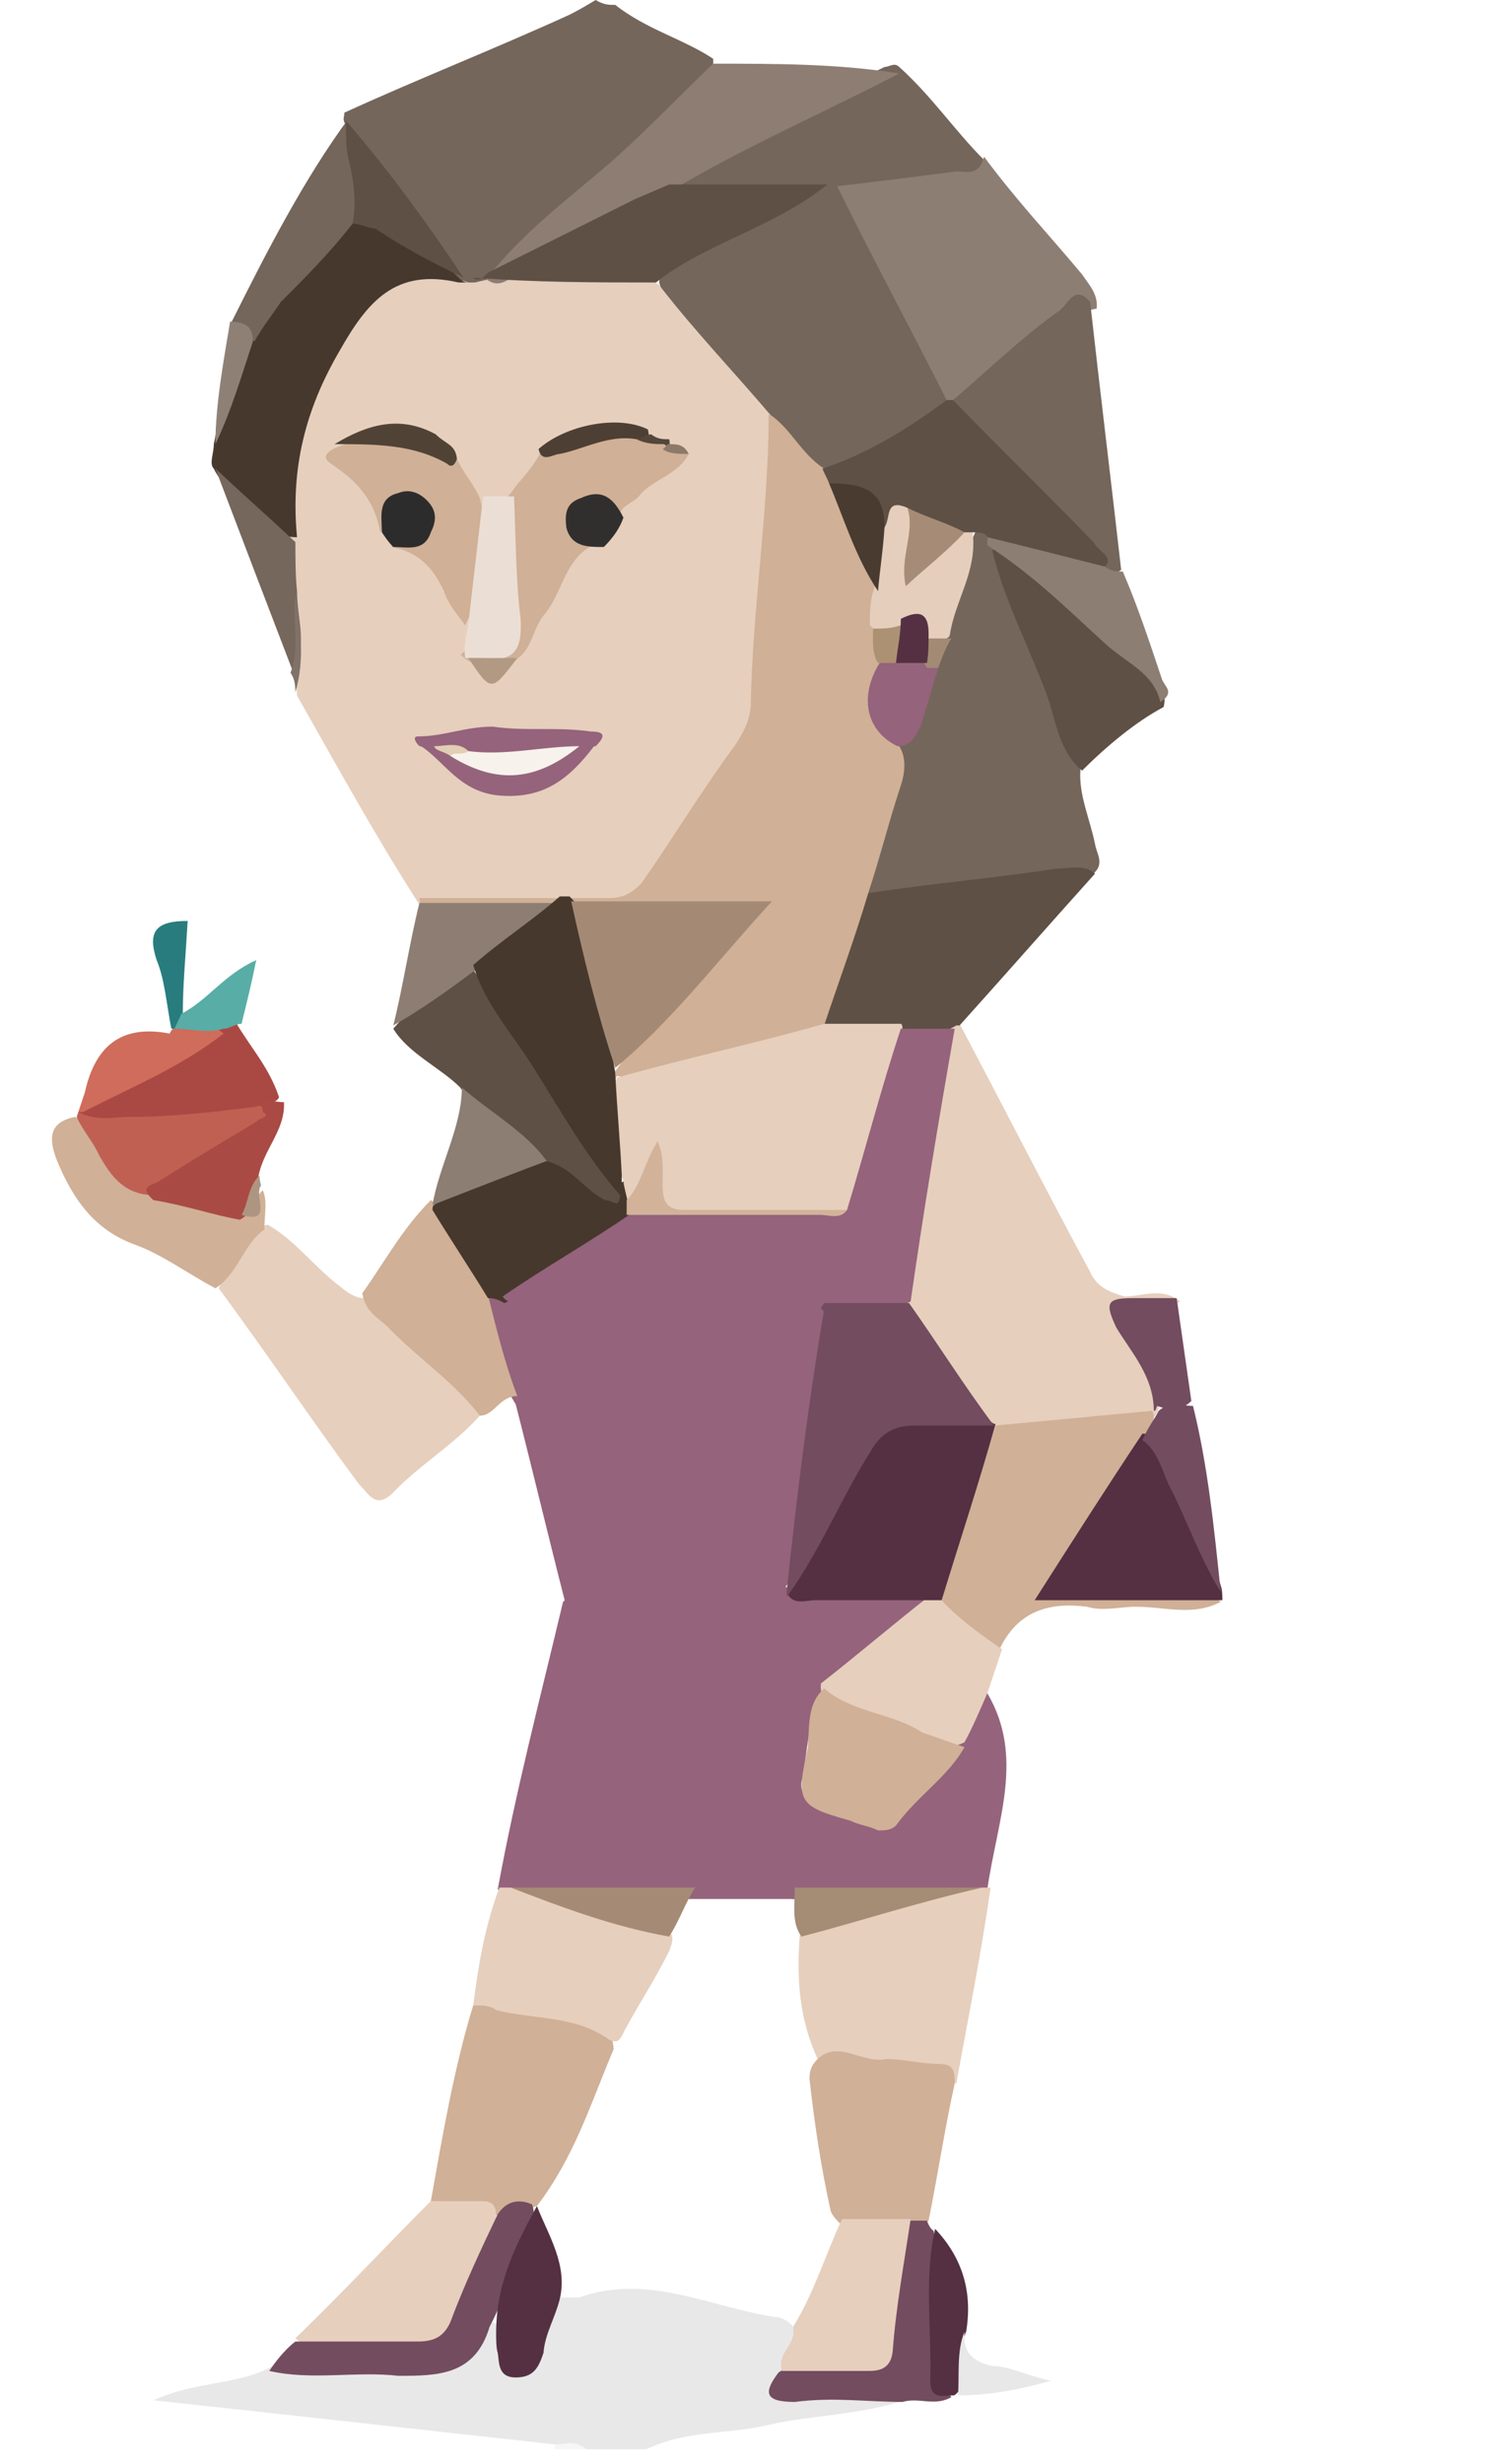 <?xml version="1.0" encoding="utf-8"?>
<!-- Generator: Adobe Illustrator 23.1.0, SVG Export Plug-In . SVG Version: 6.00 Build 0)  -->
<svg version="1.1" id="Capa_1" xmlns="http://www.w3.org/2000/svg" xmlns:xlink="http://www.w3.org/1999/xlink" x="0px" y="0px"
	 viewBox="0 0 91.3 150.9" style="enable-background:new 0 0 91.3 150.9;" xml:space="preserve">
<style type="text/css">
	.st0{fill:#E8E8E8;}
	.st1{fill:#74665B;}
	.st2{fill:#F6F6F6;}
	.st3{fill:#E6CFBD;}
	.st4{fill:#95637C;}
	.st5{fill:#D0B096;}
	.st6{fill:#46382D;}
	.st7{fill:#D0B097;}
	.st8{fill:#5E5044;}
	.st9{fill:#734C5F;}
	.st10{fill:#8D7D73;}
	.st11{fill:#C06053;}
	.st12{fill:#AA4943;}
	.st13{fill:#AA4A44;}
	.st14{fill:#8D7E73;}
	.st15{fill:#75675C;}
	.st16{fill:#CF6C5B;}
	.st17{fill:#287C7E;}
	.st18{fill:#58ADA6;}
	.st19{fill:#8F8075;}
	.st20{fill:#807268;}
	.st21{fill:#AD9581;}
	.st22{fill:#543042;}
	.st23{fill:#EBDED5;}
	.st24{fill:#312F2E;}
	.st25{fill:#2D2C2C;}
	.st26{fill:#4E3F34;}
	.st27{fill:#514236;}
	.st28{fill:#B19984;}
	.st29{fill:#54463A;}
	.st30{fill:#8C7969;}
	.st31{fill:#A58B75;}
	.st32{fill:#A58C75;}
	.st33{fill:#A48A74;}
	.st34{fill:#E5CEBC;}
	.st35{fill:#493B2F;}
	.st36{fill:#AC9172;}
	.st37{fill:#D2B39A;}
	.st38{fill:#A38A74;}
	.st39{fill:#F7F2EB;}
	.st40{fill:#E1CEB4;}
	.st41{fill:#A68C76;}
</style>
<g>
	<path class="st0" d="M55.4,147c-2.7,0.9-5.6,0.9-8.3,1.5c-2.4,0.6-5,0.3-7.5,1.5c-1.3,0-2.6,0-3.7,0c-0.6-0.6-1.3,0-1.9-0.3
		c-8.2-0.9-16.2-1.8-24.6-2.7c2.6-1.2,5.2-0.9,7.3-2.1c2.4-0.3,5-0.3,7.5,0c2.4,0,4.6,0,5.7-2.7c1,0,0.7,0.9,0.9,1.5
		c0.1,0.6,0.3,0.9,1,0.9c0.6,0,0.9-0.6,1-0.9c0.6-0.9,0.1-2.4,1.6-3c0.4,0,0.7,0,1.1,0c4.2-1.5,8,0.6,12,1.2c0.4,0,1,0.3,1.3,0.9
		c0.6,1.2-0.3,1.8-0.6,3c-0.3,0.9,0.1,1.2,1,1.2c1.3,0,2.7,0,4,0C53.9,146.7,54.8,146.4,55.4,147z"/>
	<path class="st1" d="M37.7,0.3c1.9,1.5,4.2,2.1,6,3.3c0.1,1.2-0.9,1.5-1.4,2.1c-4,3.6-8.2,7.2-12,11.1c-0.3,0.3-0.6,0.6-1.1,0.9
		c-0.1,0-0.3,0-0.6,0c-0.3,0-0.4-0.3-0.6-0.6c-2.1-3.3-4.7-6.3-6.9-9.6c-0.1-0.3,0-0.3,0-0.6c4.6-2.1,9.2-3.9,13.8-6
		C35.5,0.6,36,0.3,36.5,0C37,0.3,37.3,0.3,37.7,0.3z"/>
	<path class="st2" d="M34,149.7c0.6,0,1.3-0.3,1.9,0.3c-0.6,0-1.3,0-1.9,0V149.7z"/>
	<path class="st3" d="M28.7,17.3c0.1,0,0.3,0,0.4,0c3.6-0.9,7.2-0.6,10.6-0.3c2,1.2,3.3,3,4.9,4.8c1,1.2,2.6,2.1,3,3.9
		c0.4,2.7-0.1,5.4-0.4,8.1c-0.1,3-0.6,6-0.7,9.3c-0.1,1.2-0.4,2.1-1,3.3c-1.7,2.7-3.7,5.4-5.6,8.1c-0.6,0.9-1.3,1.5-2.3,1.5
		c-3.4,0-7,0-10.5,0c-0.6,0-1-0.3-1.4-0.6c-2.7-4.2-5-8.4-7.5-12.8c-0.1-2.1-0.1-3.9-0.4-6c-0.1-0.9-0.1-1.8-0.1-3v-0.3
		c-1.3-6,1.9-10.5,4.6-14.9c0.3-0.6,0.9-0.9,1.4-1.2C25.4,17,27.1,16.7,28.7,17.3z"/>
	<path class="st4" d="M60.5,103.7c2.3,3.9,0.6,7.8,0,12c-0.3,0.3-0.6,0.6-1,0.6c-3.7,0-7.3,0.3-11,0c-2,0-4,0-6,0c-3.7,0-7.3,0-11,0
		c-0.4,0-0.7-0.3-1-0.6c1.1-6,2.6-11.7,4-17.6c0.9-0.9,1.9-0.6,2.9-0.6c3.4-0.3,6.9,0.3,10.3-0.3c0.3,0,0.4,0,0.6,0
		c2,0.6,4,0.3,6,0.3c0.7,0,1.4,0,2.1,0.3c1.3,0.9,0,1.2-0.4,1.5c-1.7,1.5-3.7,3-5.6,4.5c-1,1.8-0.9,3.6-1.3,5.4c0,0.3,0,0.3,0.1,0.6
		c0.6,1.2,4.9,1.8,5.7,0.9c1.1-1.2,2.6-2.4,3.4-3.9C59.5,105.8,59.2,104.3,60.5,103.7z"/>
	<path class="st5" d="M25.7,55c3.9,0,7.7,0,11.6,0c0.9,0,1.4-0.3,2-0.9c1.9-2.7,3.7-5.7,5.7-8.4c0.6-0.9,0.9-1.5,1-2.4
		c0.1-6,1.1-12,1.1-17.9c1.9,0.3,2.3,2.4,3.6,3.3c0.1,0.3,0.4,0.6,0.6,0.9c0.9,2.4,2,4.5,2.9,6.9c0,0.6-0.1,1.5-0.1,2.1
		c0,0.6,0.1,1.5,0.1,2.1c-0.7,1.8-0.4,3.6,1,4.8c0.9,0.9,0.9,1.8,0.4,2.7c-0.7,2.4-1.4,4.5-2.1,6.6c-0.9,2.1-1.3,4.2-2,6.3
		c-0.3,0.6-0.4,1.2-1,1.8c-2.4,1.2-5.2,1.5-7.7,2.1c-1.7,0.6-3.3,1.2-5,0.9c-0.1,0.3-0.1,0-0.1-0.3c1.9-2.7,4.3-4.8,6.4-7.2
		c0.7-0.9,1.6-1.5,2.1-2.4c-3.9,0-7.5,0-11.2,0c-0.3,0-0.6,0-1,0c-2,0-4,0-5.9,0c-0.9,0-1.6,0-2.3-0.6C25.7,55.3,25.7,55,25.7,55z"
		/>
	<path class="st4" d="M48.2,97.1c-0.4,0.6-1.1,0.9-2,0.9c-3.9,0-7.7,0-11.6,0c-1-3.9-2-8.1-3-12c-1.3-2.1-2.1-4.5-1.7-6.9
		c0.3-0.3,0.6-0.3,1-0.3c5.4,0.3,11,0,16.5,0c1,0,2,0,3,0.3c0.3,0,0.4,0.3,0.4,0.6c-0.1,4.2-0.9,8.4-1.4,12.3
		C49.1,93.8,49.2,95.6,48.2,97.1z"/>
	<path class="st3" d="M29.4,86.7c-1.6,1.8-3.7,3-5.4,4.8c-1,0.9-1.4,0-2-0.6c-2.9-3.9-5.7-8.1-8.6-12c0.7-1.5,1.1-3.3,3-3.9
		c1.6,0.9,2.7,2.4,4.2,3.6c0.4,0.3,1,0.9,1.7,0.9c2.1,1.8,4,3.6,6.2,5.4C29,85.5,29.7,85.8,29.4,86.7z"/>
	<path class="st6" d="M28.7,17.3c-0.1,0-0.4,0-0.6,0c-3.9-0.9-5.6,1.2-7.3,4.2c-2.1,3.6-3,7.2-2.6,11.4c-2.1,0-2.9-1.8-4.2-3
		c-0.3-0.3-0.6-0.6-0.9-1.2c-0.3-0.3,0-0.9,0-1.5c0.4-2.1,1-4.2,1.9-6.3c1.6-3,4-5.1,6.4-7.5c2.6,0.6,4.9,1.8,6.7,3.6
		C28.4,17.3,28.6,17.3,28.7,17.3z"/>
	<path class="st7" d="M26.4,134.8c0.7-3.9,1.4-8.1,2.6-12c3,0,5.9,0.3,8.5,2.1c0.1,0.3,0.1,0.6,0.1,0.6c-1.4,3.3-2.4,6.6-4.7,9.6
		c-0.9,0.3-1.6,0.6-2.4,0.6C29.1,135.1,27.6,135.7,26.4,134.8z"/>
	<path class="st3" d="M37.3,124.9c-2.1-1.5-4.6-1.2-6.9-1.8c-0.4-0.3-1-0.3-1.4-0.3c0.3-2.4,0.7-4.8,1.6-7.2c0.3,0,0.4,0,0.7,0
		c3.3,0.6,6.6,1.5,9.7,2.7c0.4,0.3,0.1,0.9,0,1.2c-0.9,1.8-1.9,3.3-2.7,4.8C38,124.9,37.9,125.2,37.3,124.9z"/>
	<path class="st5" d="M29.4,86.7c-1.6-2.1-3.9-3.6-5.6-5.4c-0.6-0.6-1.4-0.9-1.6-2.1c1.3-1.8,2.4-3.9,4.2-5.7c2,1.2,2.9,3,3.4,5.4
		c0.6,2.4,1.1,4.5,1.9,6.6C30.6,85.5,30.3,86.7,29.4,86.7z"/>
	<path class="st3" d="M26.4,134.8c1,0,1.9,0,2.9,0c0.6,0,1.1,0,1.1,0.9c0.4,1.8-0.7,3-1.3,4.2c-1.6,4.2-1.6,4.2-6.3,3.9
		c-1.6,0-3.3,0.6-4.7-0.6C21,140.4,23.7,137.5,26.4,134.8z"/>
	<path class="st6" d="M29.9,79.5c-1.1-1.8-2.3-3.6-3.4-5.4c0,0,0-0.3,0.1-0.3c2-1.8,4.6-2.1,6.9-3c1.1,0,2,0.9,2.9,1.5
		c0.4,0.3,0.7,1.2,1.4,0.6c0.1-0.3,0.3-0.6,0.6-0.6c0.6,0.3,0.6,0.9,0.6,1.5c0,0.3-0.1,0.6-0.1,0.9c-2.3,2.4-5,3.9-8,5.1
		C30.4,79.5,30.1,79.5,29.9,79.5z"/>
	<path class="st8" d="M38,73.2c-0.1,0.9-0.4,0.3-0.9,0.3c-1.3-0.6-2.1-2.1-3.7-2.4c-1.9-1.2-3.9-2.4-5.2-4.5
		C27,65.4,25,64.5,24.1,63c1.3-1.5,2.9-3,4.9-3.6C32.2,63.9,35.3,68.4,38,73.2z"/>
	<path class="st7" d="M16.2,75.3c-1.3,0.9-1.6,2.7-3,3.6c-1.7-0.9-3.3-2.1-5-2.7c-2.4-0.9-3.7-2.7-4.7-5.1c-0.6-1.5-0.4-2.4,1.1-2.7
		c1.1,0.6,1.6,1.5,2,2.4c0.7,1.2,1.7,1.8,3.2,2.1c1.6,0.3,3.3,0.6,4.9,1.2c1.1,0.3,0.9-0.9,1.4-1.2C16.4,73.5,16.2,74.4,16.2,75.3z"
		/>
	<path class="st9" d="M18.1,143.4c2.6,0,5,0,7.5,0c1,0,1.6-0.3,2-1.2c0.9-2.4,1.9-4.5,2.9-6.6c0.6-0.9,1.4-0.9,2.1-0.6
		c0.1,0.3,0.1,0.3,0.1,0.6c-0.9,2.4-1.6,4.8-2.7,6.9c-0.9,3-3.2,3-5.6,3c-2.6-0.3-5.3,0.3-7.9-0.3C17.1,144.3,17.7,143.7,18.1,143.4
		z"/>
	<path class="st1" d="M21.6,13.7c-1.4,1.8-2.9,3.3-4.4,4.8c-0.6,0.9-1.1,1.5-1.6,2.4c-0.6-0.3-1-0.6-1.4-1.2
		c2.1-4.2,4.4-8.7,7.2-12.5v0.3c0.7,1.5,0.9,3.3,1,4.8C22.3,12.8,22.1,13.4,21.6,13.7z"/>
	<path class="st10" d="M29,59.5c-1.6,1.2-3.3,2.4-4.9,3.3c0.6-2.4,1-5.1,1.6-7.5c2.9,0,5.7,0,8.6,0C33.2,57.4,31.2,58.6,29,59.5z"/>
	<path class="st11" d="M9.5,73.2c-1.9,0-2.7-1.2-3.4-2.4c-0.4-0.9-1-1.5-1.4-2.4l0.1-0.3c0.1,0,0.4-0.3,0.6-0.3
		c3.3,0,6.4-0.6,9.7-0.9c0.6,0,1.4,0,1.4,0.9c0.1,0.6-0.4,0.9-1,1.2c-1.6,0.9-3.2,2.1-4.7,3C10.2,72.3,9.8,72.6,9.5,73.2z"/>
	<path class="st12" d="M15.5,67.8c-2.4,0.3-4.9,0.6-7.5,0.6c-1,0-2.1,0.3-3.2-0.3c1.7-1.8,4.2-2.4,6.3-3.9c0.7-0.6,1.6-0.9,2.1-1.5
		c0.4-0.3,0.9-0.6,1.3,0c0.9,1.5,2,2.7,2.6,4.5C16.8,67.8,16.1,67.2,15.5,67.8z"/>
	<path class="st13" d="M15.5,67.8c0.6-0.6,1.3-0.3,1.9-0.3c0.1,1.8-1.4,3-1.6,4.8c-0.4,0.6,0,1.8-1.1,2.4c-1.7-0.3-3.4-0.9-5.3-1.2
		c-1-0.9,0-0.9,0.4-1.2c1.9-1.2,3.9-2.4,5.9-3.6c0.3-0.3,0.9-0.3,0.4-0.6C16.1,67.5,15.8,67.8,15.5,67.8z"/>
	<path class="st14" d="M28.3,66.6c1.7,1.5,3.9,2.7,5.2,4.5c-2.4,0.9-4.7,1.8-7,2.7C26.9,71.4,28.3,69,28.3,66.6z"/>
	<path class="st15" d="M13.2,28.7c1.6,1.5,3.3,3,4.9,4.5c0,0.9,0,2.1,0.1,3c0,1.8,0.7,3.3-0.3,4.8C16.4,37.1,14.8,32.9,13.2,28.7z"
		/>
	<path class="st16" d="M13.7,63.3c-2.7,2.1-5.7,3.3-8.6,4.8c-0.1,0-0.3,0-0.3,0c0.1-0.3,0.3-0.9,0.4-1.2c0.6-2.7,2.1-4.2,5.2-3.6
		c0.1-0.3,0.3-0.3,0.4-0.6C11.8,62.7,12.8,62.5,13.7,63.3z"/>
	<path class="st17" d="M10.7,63h-0.1h-0.1c-0.3-1.5-0.4-3-0.9-4.2c-0.6-1.8,0-2.4,1.9-2.4c-0.1,1.8-0.3,3.9-0.3,5.7
		C11.2,62.7,10.9,63,10.7,63z"/>
	<path class="st18" d="M10.7,63c0.1-0.3,0.3-0.6,0.4-0.9c1.7-0.9,2.6-2.4,4.6-3.3c-0.3,1.5-0.6,2.7-0.9,3.9c-0.4,0-0.7,0.3-1.1,0.3
		C12.7,63.3,11.7,63,10.7,63z"/>
	<path class="st19" d="M14.1,19.7c0.9,0,1.4,0.3,1.4,1.2c-0.7,2.1-1.3,4.2-2.3,6.3C13.2,24.8,13.7,22.1,14.1,19.7z"/>
	<path class="st20" d="M17.8,41.2c0.6-1.5,0.1-3.3,0.3-4.8c0.3,2.1,0.6,3.9,0,6C18.1,41.8,18,41.5,17.8,41.2z"/>
	<path class="st21" d="M14.8,74.4c0.4-0.6,0.4-1.8,1.1-2.4c0,0.3,0.1,0.6,0.1,0.6C15.5,73.2,16.8,75,14.8,74.4z"/>
	<path class="st1" d="M50.5,28.7c-1.4-0.9-2-2.4-3.3-3.3c-2.3-2.7-4.6-5.1-6.7-7.8c-0.3-0.6,0.1-0.6,0.4-0.9c2.9-2.1,6-3.3,8.7-4.8
		c-2.6-0.3-5.4,0.3-8.3-0.3c-0.4-0.6,0.1-0.9,0.4-1.2c4.2-2.1,8.2-4.2,12.5-6.3c0.3,0,0.6-0.3,0.9,0c2,1.8,3.4,3.9,5.2,5.7
		c0.4,1.2-0.6,1.2-1.3,1.2c-1.9,0.3-3.6,0.6-5.4,0.6c-1.1,0-1.4,0.6-0.9,1.8c1.6,3.3,3.4,6.3,5,9.3c0.3,0.6,0.7,1.2,0.6,1.8
		c-0.1,0.6-0.6,0.9-1,1.2c-1.7,0.9-3.4,2.1-5.2,3C51.5,29,50.9,29.3,50.5,28.7z"/>
	<path class="st3" d="M58.8,62.7c2.7,5.1,5.3,10.2,8,15.2c0.4,0.9,1.1,1.2,2.1,1.5c1.1,0,2.3-0.6,3.4,0.3c-0.7,0.6-1.6,0.6-2.3,0.6
		c-1.1,0-1.3,0.3-0.9,1.2c0.6,0.9,1.1,2.1,1.6,3.3c0.3,0.6,0.6,1.5-0.1,2.1c-3,0.6-6,0.9-9,0.9c-0.1,0-0.4,0-0.6-0.3
		c-2.3-2.4-4.2-5.1-5.7-8.1c0.7-5.4,1.6-11.1,2.9-16.4C58.4,62.7,58.5,62.7,58.8,62.7z"/>
	<path class="st1" d="M53.2,54.7c0.7-2.1,1.3-4.5,2-6.6c0.3-0.9,0.3-1.8-0.1-2.4c1.4-1.5,1.6-3.3,2.1-5.1c0.1-0.6,0.6-1.5,0.7-2.1
		c0.6-2.1,1.1-4.2,1.9-6c0.4-0.3,0.7-0.3,1,0.3c0.1,0.3,0.3,0.6,0.3,0.9c1.1,4.2,3.2,8.1,4.7,12.3c0.1,0.3,0.4,0.9,0.4,1.2
		c-0.1,1.5,0.6,3,0.9,4.5c0.1,0.6,0.6,1.2-0.1,1.8c-4,0.6-8.2,1.2-12.3,1.5C54.2,55,53.5,55,53.2,54.7z"/>
	<path class="st14" d="M58,24.5c-2.1-4.2-4.4-8.4-6.7-13.1c2.6-0.3,5-0.6,7.3-0.9c0.6,0,1.4,0.3,1.7-0.9c2,2.7,4,4.8,6,7.2
		c0.4,0.6,1,1.2,0.9,2.1c-1.9,0.3-2.9,2.1-4.3,3c-1.4,0.9-2.6,2.4-4.2,3.3C58.4,24.8,58.1,24.8,58,24.5z"/>
	<path class="st5" d="M61,87.3c3.3-0.3,6.4-0.6,9.6-0.9l0.1,0.3c0,0.6-0.3,1.2-0.6,1.8c-1.4,2.7-3.3,5.1-4.9,7.5
		c-0.9,1.5-0.9,1.5,0.9,1.5c2.1,0,4.3,0,6.6,0c0.7,0,1.4,0,2.1,0.6c-1.7,0.9-3.4,0.3-5.2,0.3c-1,0-2,0.3-3,0
		c-2.4-0.3-4.3,0.3-5.4,2.7c-1.9-0.3-3.2-1.5-4-3.3c0-2.4,1.3-4.5,2-6.9C59.7,89.6,59.8,88.1,61,87.3z"/>
	<path class="st8" d="M53.2,54.7c3.9-0.6,7.6-0.9,11.5-1.5c0.9,0,1.7-0.3,2.4,0.3c-2.7,3-5.6,6.3-8.3,9.3h-0.1h-0.1
		c-1,0.6-2,0.6-3.2,0.6c-1.6-0.3-3.3,0.6-4.9-0.6C51.4,60.1,52.4,57.4,53.2,54.7z"/>
	<path class="st3" d="M60,115.6c0.3,0,0.4,0,0.7,0c-0.6,4.2-1.4,8.1-2.1,12c-2.7-1.2-5.7-0.9-8.5-1.5c-1.1-2.4-1.3-4.8-1.1-7.5
		c0.4-0.9,1.3-0.9,2.1-1.2C53.8,116.8,56.8,115.9,60,115.6z"/>
	<path class="st10" d="M55.1,4.5c-4.6,2.4-9.5,4.5-14,7.2c-1.1,1.2-2.7,1.8-4.2,2.4c-1.7,0.9-3.4,1.8-5.2,2.7
		c-0.6,0.3-1.1,0.9-1.9,0.3c2.3-3,5.3-5.1,8-7.5c2-1.8,4-3.9,5.9-5.7C47.5,3.9,51.4,3.9,55.1,4.5z"/>
	<path class="st1" d="M58.4,24.5c2.1-1.8,4.3-3.9,6.4-5.4c0.6-0.3,1-1.8,2-0.6c0.6,5.4,1.3,11.1,1.9,16.4c-0.4,0.3-0.9,0.3-1.1,0
		c-1.4-2.1-3.6-3.9-5.4-5.7c-1-1.2-2-2.1-3-3C58.8,26,58.1,25.4,58.4,24.5z"/>
	<path class="st7" d="M50.1,126.1c1.3-1.2,2.7,0.3,4.2,0c1.1,0,2.1,0.3,3.3,0.3c0.9,0,0.9,0.6,0.9,1.2c-0.6,2.7-1,5.4-1.6,8.4
		c-0.3,0.3-0.9,0.3-1.3,0.6c-1.3,0-2.7,0.3-4-0.3c-0.3-0.3-0.6-0.6-0.7-0.9c-0.6-2.7-1-5.4-1.3-8.1
		C49.6,126.7,49.8,126.4,50.1,126.1z"/>
	<path class="st22" d="M74.9,98c-3.7,0-7.3,0-11.5,0c2.3-3.6,4.4-6.9,6.6-10.2c1.1,0,1.3,0.9,1.6,1.5c1.1,2.7,2.4,5.1,3.2,7.8
		C74.9,97.4,74.9,97.7,74.9,98z"/>
	<path class="st8" d="M66.3,47.2c-1.4-1.2-1.6-3-2.1-4.5c-1.1-3-2.7-6-3.4-9c0.7-0.6,1.1,0,1.6,0.6c2.6,2.1,5,4.5,7.6,6.6
		c0.7,0.6,1.6,1.2,1.3,2.4C69.6,44.2,67.8,45.7,66.3,47.2z"/>
	<path class="st3" d="M57.7,98c1.1,1.2,2.4,2.1,3.7,3c-0.3,0.9-0.6,1.8-0.9,2.7c-0.4,0.9-0.9,2.1-1.4,3c-0.6,0.3-1.1,0.3-1.9,0
		c-1.9-0.6-3.7-1.5-5.6-2.1c-0.6-0.3-1.4-0.3-1.3-1.5c2.3-1.8,4.4-3.6,6.7-5.4C57.4,98,57.5,98,57.7,98z"/>
	<path class="st9" d="M55.8,136c0.3,0,0.7,0,1,0c0.1,0.3,0.3,0.6,0.4,0.6c0.4,2.4,0.1,4.8,0.1,7.2c0,1.2,0.1,2.1,1,3
		c-1,0.6-2,0-3,0.3c-2.1,0-4.3-0.3-6.6,0c-1.9,0-1.9-0.6-1-1.8c1.3-0.9,2.7-0.6,4.2-0.6s2.1-0.6,2.3-2.1s0.4-3.3,0.6-4.8
		C55.1,137.2,55.2,136.3,55.8,136z"/>
	<path class="st14" d="M71.1,43c-0.4-1.8-2.1-2.4-3.4-3.6c-2.3-2.1-4.4-4.2-7.2-6c0-0.3,0-0.6,0-0.6c0.4-0.3,1-0.3,1.4-0.3
		c1.9,0.6,4,0.9,5.7,2.1C68,35,68.4,35,68.8,35c0.9,2.1,1.6,4.2,2.4,6.6C71.4,42.1,72,42.4,71.1,43z"/>
	<path class="st9" d="M70.7,86.4c0-2.1-1.4-3.6-2.3-5.1c-0.7-1.5-0.6-1.8,1-1.8c0.9,0,1.9,0,2.7,0c0.3,2.1,0.6,4.2,0.9,6.3
		c-0.6,0.6-1.3,0.6-2.1,0.3C70.8,86.4,70.8,86.4,70.7,86.4z"/>
	<path class="st9" d="M71,86.4c0.7-0.6,1.4-0.3,2.1-0.3c0.9,3.6,1.3,7.5,1.7,11.4c-1.3-2.1-2.1-4.5-3.2-6.6
		c-0.4-0.9-0.7-2.1-1.6-2.7C70.4,87.3,70.7,87,71,86.4z"/>
	<path class="st22" d="M58.4,146.7c-0.6,0-1.4,0.3-1.4-0.9c0.1-3-0.4-6.3,0.3-9.3c1.7,1.8,2.3,3.9,1.9,6.3c-0.3,0.6-0.1,1.2,0,1.8
		s0.1,1.2-0.4,1.8C58.5,146.7,58.5,146.7,58.4,146.7z"/>
	<path class="st0" d="M58.7,146.7c0.1-1.2-0.1-2.7,0.4-3.9c-0.1,1.2,0.4,1.8,1.7,2.1c1.1,0,2.1,0.6,3.6,0.9
		C62.3,146.4,60.5,146.7,58.7,146.7z"/>
	<path class="st3" d="M48.6,142.5c1.3-2.1,2-4.5,3-6.6c1.4,0,2.9,0,4.2,0c-0.4,2.7-0.9,5.4-1.1,8.1c-0.1,0.9-0.6,1.2-1.4,1.2
		c-1.9,0-3.6,0-5.4,0C47.6,144,48.8,143.7,48.6,142.5z"/>
	<path class="st22" d="M32.9,135.1c0.7,1.8,1.9,3.6,1.4,5.7c-0.3,1.2-0.9,2.1-1,3.3c-0.3,0.9-0.6,1.5-1.7,1.5c-1.1,0-1-0.9-1.1-1.5
		c-0.1-0.3-0.1-0.9-0.1-1.2C30.4,139.8,31.6,137.5,32.9,135.1z"/>
	<path class="st8" d="M29.9,16.7c3-1.5,6-3,9-4.5c0.7-0.3,1.4-0.6,2.1-0.9c3.2,0,6.3,0,9.7,0c-3.4,2.7-7.5,3.6-10.5,6
		c-3.7,0-7.5,0-11.2-0.3C29.3,17.3,29.6,17,29.9,16.7z"/>
	<path class="st8" d="M21.6,13.7c0.3-1.5,0-3-0.3-4.2c-0.1-0.6-0.1-1.5-0.1-2.1c2.6,3,5,6.3,7.2,9.6c-1.9-0.9-3.6-1.8-5.4-3
		C22.6,14,22.1,13.7,21.6,13.7z"/>
	<path class="st5" d="M31.3,30.2c0.6-0.9,1.4-1.5,1.9-2.7c1.4,0,2.7-0.6,4-0.9c0.7-0.3,1.3-0.3,2,0c0.4,0.3,1,0.3,1.6,0.6
		c0.4,0.3,1,0.3,1.4,0.6c-0.6,1.2-2,1.5-2.9,2.4c-0.4,0.6-1,0.6-1.3,1.2c-0.4,0-0.7-0.3-1-0.6c-0.6-0.6-1.3-0.6-1.7,0.3
		c-0.4,0.6-0.1,1.2,0.7,1.5c0.3,0,0.7,0.3,0.9,0.6c-2.3,0.6-2.3,3-3.6,4.5c-0.7,0.9-0.7,2.1-1.7,2.7c-1,0.6-2,0.6-3,0
		c-0.1,0-0.3-0.3-0.4-0.3c0.1,0,0.3-0.3,0.4-0.3c2.4-0.9,2.4-0.9,2.3-3.3c0-1.2-0.4-2.7-0.4-3.9C30.7,31.7,30.7,30.8,31.3,30.2z"/>
	<path class="st5" d="M28,28.1c0.4,0.9,1,1.5,1.4,2.4c0.7,2.7,0.3,5.4-0.9,7.8c-0.4-0.6-1-1.2-1.3-2.1c-0.7-1.5-1.6-2.4-3.2-2.7
		c0.3-0.6,0.9-0.6,1.3-0.9c0.6-0.3,0.7-0.9,0.3-1.5s-1.1-0.6-1.6,0.3c-0.3,0.3-0.3,0.9-0.7,1.2c-0.3-1.8-1.3-3-2.6-3.9
		c-0.3-0.3-1.3-0.6-0.3-1.2C23.1,26.3,25.6,27.2,28,28.1z"/>
	<path class="st23" d="M28.7,38.2c0.3-2.7,0.6-5.1,0.9-7.8c0.6,0,1.3,0,1.9,0c0.1,2.4,0.1,5.1,0.4,7.5c0.1,1.8-0.3,2.7-2.3,2.4
		c-0.4,0-0.7,0-1.1,0C28.4,39.4,28.6,38.8,28.7,38.2z"/>
	<path class="st4" d="M25.7,45.7c-0.3-0.3-0.4-0.6-0.1-0.6c1.6,0,2.9-0.6,4.6-0.6c2,0.3,4,0,6,0.3c0.9,0,0.9,0.3,0.3,0.9
		c-0.3,0-0.6,0.3-1,0.3c-2.1,0.3-4.3,0.9-6.4,0.3C28.1,46,27.4,46,26.6,46C26.3,46,26,45.7,25.7,45.7z"/>
	<path class="st4" d="M35.5,45.7c0.3,0,0.6,0,0.9,0c-1.6,2.1-3.2,3.3-6,3c-2.3-0.3-3.2-2.1-4.6-3c0.3,0,0.6,0,0.9,0
		c0.4,0.3,1,0.3,1.4,0.6C30.6,47.8,33,46.9,35.5,45.7z"/>
	<path class="st24" d="M37,33.5c-1,0-2,0-2.3-1.2c-0.1-0.9,0-1.5,0.9-1.8c1.3-0.6,2,0,2.6,1.2C38,32.3,37.6,32.9,37,33.5z"/>
	<path class="st25" d="M23.4,32.6c0-0.9-0.3-2.1,1-2.4c0.7-0.3,1.4,0,1.9,0.6s0.4,1.2,0.1,1.8c-0.4,1.2-1.4,0.9-2.3,0.9
		C23.8,33.2,23.6,32.9,23.4,32.6z"/>
	<path class="st26" d="M39,26.9c-1.7-0.3-3.2,0.6-4.7,0.9c-0.4,0-1.1,0.6-1.3-0.3c1.7-1.5,4.9-2.1,6.7-1.2
		C39.9,27.2,39.5,26.9,39,26.9z"/>
	<path class="st27" d="M28,28.1c-0.1,0.3-0.3,0.6-0.6,0.3c-2.1-1.2-4.4-1.2-6.9-1.2c2-1.2,4-1.8,6.2-0.6
		C27.3,27.2,27.9,27.2,28,28.1z"/>
	<path class="st3" d="M36.2,42.1c0.4,0.3,1,0.6,1.4,0.9c2.6,1.2,2.6,1.2,0.4,3.6c1-2.7-1.1-3-2.3-4.2C35.7,42.1,35.9,42.1,36.2,42.1
		z"/>
	<path class="st3" d="M26,42.7c-1.1,0.9-2.6,1.5-1.7,3.9c-2-1.8-2-2.1-0.4-3c0.6-0.3,1.3-1.2,2-1.2C26.1,42.1,26.1,42.4,26,42.7
		C26.1,42.4,26.1,42.7,26,42.7z"/>
	<path class="st28" d="M28.7,40.3c1,0,2,0,3,0C30.1,42.4,30.1,42.4,28.7,40.3z"/>
	<path class="st3" d="M36.2,42.1c-0.1,0-0.3,0.3-0.4,0.3c-0.4-0.3-0.7-0.3-1-0.9C35.6,41.5,35.9,41.8,36.2,42.1z"/>
	<path class="st29" d="M39,26.9c0.3,0,0.6-0.3,0.9-0.3c0.4,0.3,0.7,0.3,1.1,0.3c0.1,0.3,0,0.6-0.3,0.3C40.2,27.2,39.6,27.2,39,26.9z
		"/>
	<path class="st30" d="M40.6,27.5c0.1,0,0.3-0.3,0.3-0.3c0.6,0,1,0,1.3,0.6C41.6,27.8,41,27.8,40.6,27.5z"/>
	<path class="st3" d="M26,42.7v-0.3c0.1-0.3,0.6-0.9,0.7-0.6C27,42.1,26.4,42.4,26,42.7z"/>
	<path class="st22" d="M57.7,98c-0.1,0-0.3,0-0.4,0c-2.4,0-4.9,0-7.3,0c-0.6,0-1.3,0.3-1.7-0.3c1.3-3.3,3.3-6.6,5-9.6
		c0.7-1.2,2-1.5,3.2-1.5c1.4,0,3.2-0.3,4.4,0.6H61C60,90.8,58.8,94.4,57.7,98z"/>
	<path class="st5" d="M50.5,103.4c1.7,1.5,4.2,1.5,6,2.7c0.9,0.3,1.7,0.6,2.6,0.9c-1,1.8-2.9,3-4.2,4.8c-0.3,0.3-0.7,0.3-1.1,0.3
		c-0.6-0.3-1.1-0.3-1.7-0.6c-3.3-0.9-3.3-1.2-2.6-4.5C49.6,105.5,49.5,104.3,50.5,103.4z"/>
	<path class="st9" d="M56.1,87.3c-1.1,0-2,0.3-2.7,1.5c-1.9,3-3.2,6.3-5.2,9v-0.3c0.6-5.7,1.3-11.4,2.3-17.3c0.9,0,1,0.6,1.3,1.2
		C53.2,83.1,53.8,85.8,56.1,87.3z"/>
	<path class="st31" d="M42.6,115.6c-0.6,0.9-1,2.1-1.6,3c-3.4-0.6-6.6-1.8-9.7-3C35,115.6,38.9,115.6,42.6,115.6z"/>
	<path class="st32" d="M49.1,118.6c-0.6-0.9-0.4-1.8-0.4-3c3.9,0,7.6,0,11.5,0C56.2,116.5,52.6,117.7,49.1,118.6z"/>
	<path class="st3" d="M50.5,62.7c1.6,0,3.2,0,4.7,0c0,0,0.1,0,0.1,0.3c-0.6,3.9-1.6,7.8-3.4,11.1c-3.4,0.6-6.9,0.3-10.3,0.3
		c-1.4,0-1.4-1.2-1.4-2.4c-0.7,0.6-0.6,1.8-1.7,1.8c-0.1-0.6-0.3-1.2-0.3-1.5c-0.9-2.1-1.3-4.2-0.4-6.3C42,64.8,46.3,63.9,50.5,62.7
		z"/>
	<path class="st6" d="M37.7,65.7c0.1,2.1,0.3,4.2,0.4,6.3c0,0.3,0,0.9-0.1,1.2c-2.1-2.4-3.6-5.1-5.3-7.8c-1.3-2.1-3-3.9-3.7-6.3
		c1.7-1.5,3.6-2.7,5.3-4.2c0.3,0,0.4,0,0.6,0c0.3,0.3,0.6,0.6,0.7,1.2c0.6,2.7,1.4,5.1,2,7.8c0.1,0.3,0.1,0.9,0,1.2
		C37.7,65.7,37.7,65.7,37.7,65.7z"/>
	<path class="st8" d="M67.7,34.7c-2.4-0.6-4.7-1.2-7.2-1.8c-0.1-0.3-0.6-0.3-0.9-0.3c-0.3,0.3-0.4,0.3-0.7,0.3
		c-1.1-0.3-2.3-0.9-3.4-1.2c-0.7-0.3-0.7,0.9-1.4,0.6c-0.4-1.8-2-2.1-3.3-2.7c-0.1-0.3-0.3-0.6-0.4-0.9c2.7-0.9,5.2-2.4,7.6-4.2
		c0.1,0,0.3,0,0.4,0c2.9,3,5.7,5.7,8.6,8.7C67.3,33.8,68.3,34.1,67.7,34.7z"/>
	<path class="st33" d="M37.7,65.4c-1.1-3.3-1.9-6.6-2.7-10.2c3.9,0,7.9,0,12.3,0C43.9,58.9,41.2,62.5,37.7,65.4z"/>
	<path class="st34" d="M54.2,32.3c0.4-0.6,0-1.8,1.4-1.2c1.1,1.2-0.1,2.7,0.1,3.9c1-0.9,1.6-2.4,3.3-2.4c0.3,0,0.4,0,0.6,0
		c0.3,2.4-1.1,4.2-1.4,6.3c-0.1,0.3-0.6,0.3-1.1,0.3c-0.6-0.3-1-1.2-1.9-0.6c-0.6,0.3-1.3,0.3-1.9-0.3c0-0.9,0-1.5,0.3-2.4
		C53.4,34.7,53.5,33.5,54.2,32.3z"/>
	<path class="st4" d="M57.5,40.9c-0.4,1.2-0.7,2.4-1.1,3.6c-0.3,0.6-0.6,1.2-1.4,1.2c-1.9-0.9-2.4-3-1.1-5.1
		c0.3-0.3,0.7-0.3,1.1-0.3c0.6,0,1.3,0,1.9,0C57.1,40.3,57.4,40.6,57.5,40.9z"/>
	<path class="st35" d="M54.2,32.3c-0.1,1.5-0.3,2.7-0.4,3.9c-1.4-2.1-2.1-4.5-3-6.6C53.2,29.6,54.2,30.2,54.2,32.3z"/>
	<path class="st36" d="M54.9,40.6c-0.4,0-0.9,0-1.1,0c-0.4-0.6-0.3-1.5-0.3-2.1c0.6,0,1.3,0,1.9-0.3C55.9,39.1,55.5,39.7,54.9,40.6z
		"/>
	<path class="st4" d="M51.9,74.1c1.1-3.6,2.1-7.5,3.3-11.1c1.1,0,2.1,0,3.3,0c-1,5.7-1.9,11.1-2.7,16.7c-1.7,0.9-3.4,0.9-5.2,0
		c-6,0-12,0-18.1,0c-0.6,0-1.3,0.3-1.7-0.3c2.6-1.8,5.3-3.3,7.9-5.1c0.4-0.6,1.1-0.6,1.7-0.3c3.7,0.6,7.6,0.3,11.3,0.3
		C51.6,74.1,51.8,74.1,51.9,74.1z"/>
	<path class="st9" d="M50.5,79.8c1.7,0,3.4,0,5.2,0c1.7,2.4,3.4,5.1,5.2,7.5c-1.6,0-3.2,0-4.9,0c-1.7-0.3-2.6-1.5-3.3-3
		c-0.6-1.5-1.4-3-2.4-4.2C50.5,79.8,50.5,79.8,50.5,79.8z"/>
	<path class="st37" d="M51.9,74.1c-0.4,0.6-1.1,0.3-1.7,0.3c-3.9,0-7.7,0-11.8,0c0-0.3,0-0.6,0-0.9c0.9-0.9,1.1-2.4,1.9-3.6
		c0.4,0.9,0.3,1.8,0.3,2.7c0,1.2,0.4,1.5,1.4,1.5C45.5,74.1,48.6,74.1,51.9,74.1z"/>
	<path class="st38" d="M57.5,40.9c-0.3,0-0.4,0-0.7,0c-0.4-0.6-0.6-1.2,0.1-1.8c0.4,0,0.9,0,1.4,0C58.1,39.4,57.8,40,57.5,40.9z"/>
	<path class="st39" d="M35.5,45.7c-2.6,2.1-5,2.4-7.9,0.6c0.1-0.9,0.7-0.3,1.1-0.3C31,46.3,33.3,45.7,35.5,45.7z"/>
	<path class="st40" d="M28.7,46c-0.4,0.3-0.9,0-1.1,0.3c-0.4-0.3-0.9-0.3-1-0.6C27.3,45.7,28.1,45.4,28.7,46z"/>
	<path class="st41" d="M59.1,32.6c-1.1,1.2-2.3,2.1-3.6,3.3c-0.4-1.8,0.6-3.3,0.1-4.8C56.8,31.7,58,32,59.1,32.6z"/>
	<path class="st22" d="M56.9,38.8c0,0.6,0,1.2-0.1,1.8c-0.6,0-1.3,0-1.9,0c0.1-0.9,0.3-1.8,0.3-2.7C56.2,37.4,56.9,37.4,56.9,38.8z"
		/>
</g>
</svg>
